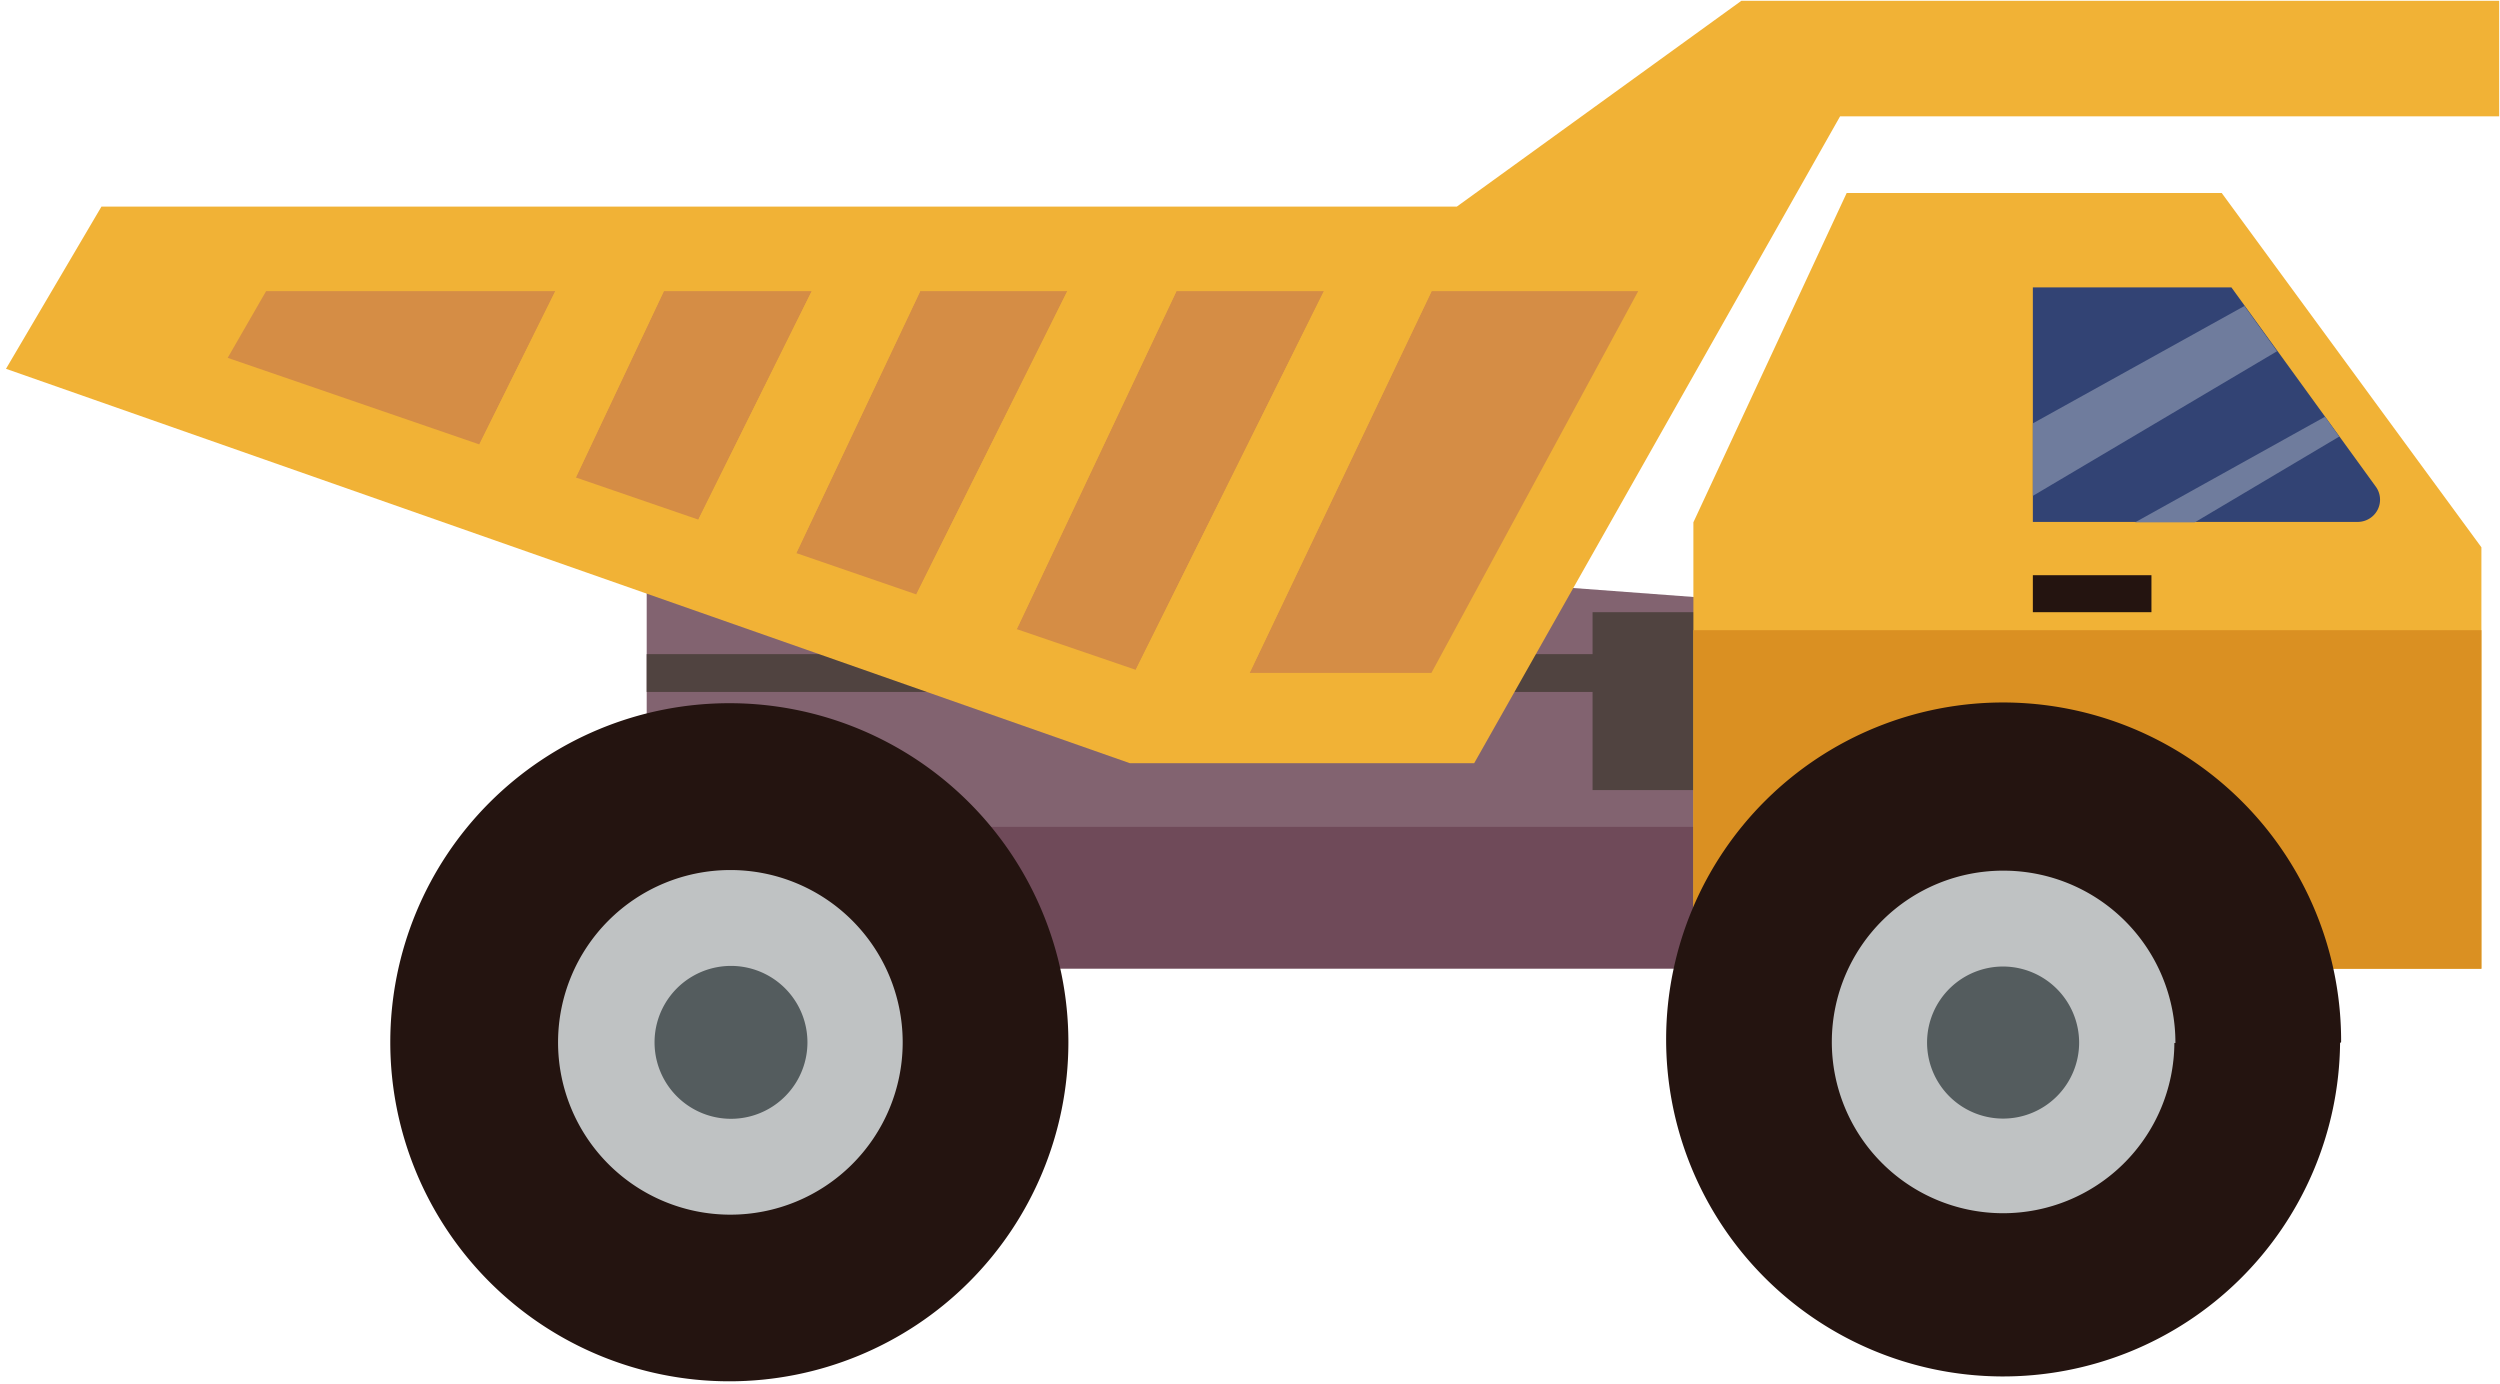 <svg id="Capa_1" data-name="Capa 1" xmlns="http://www.w3.org/2000/svg" viewBox="0 0 121 67"><defs><style>.cls-1{fill:#826370;}.cls-2{fill:#6f4a59;}.cls-3{fill:#504340;}.cls-4{fill:#f1b236;}.cls-5{fill:#da9022;}.cls-6{fill:#241410;}.cls-7{fill:#bfc2c3;}.cls-8{fill:#545c5e;}.cls-9{fill:#324374;}.cls-10{fill:#6f7c9d;}.cls-11{fill:#d58d45;}</style></defs><title>construcción</title><g id="Capa_2" data-name="Capa 2"><g id="elementos"><polygon class="cls-1" points="91.85 46.88 31.3 46.88 31.3 25.12 91.85 29.63 91.85 46.88"/><rect class="cls-2" x="31.3" y="40.02" width="60.55" height="6.85"/><polygon class="cls-3" points="91.85 31.66 83.17 31.66 83.17 29.63 77.08 29.63 77.08 31.66 31.3 31.66 31.3 33.49 77.08 33.49 77.08 38.24 83.17 38.24 83.17 33.49 91.85 33.49 91.85 31.66"/><polygon class="cls-4" points="107.53 9.34 89.38 9.34 81.96 25.28 81.96 46.88 113.98 46.88 114.25 46.88 120.1 46.88 120.1 26.49 107.53 9.34"/><rect class="cls-5" x="81.96" y="30.5" width="38.14" height="16.39"/><path class="cls-6" d="M113.26,50.48A16.31,16.31,0,1,1,97,34a16.37,16.37,0,0,1,16.31,16.44Z"/><path class="cls-7" d="M105.24,50.48A8.29,8.29,0,1,1,97,42.14a8.32,8.32,0,0,1,8.29,8.34Z"/><path class="cls-6" d="M51.71,50.48a16.41,16.41,0,1,1,0-.07Z"/><path class="cls-7" d="M43.69,50.48a8.34,8.34,0,1,1,0-.06Z"/><path class="cls-8" d="M100.63,50.48A3.68,3.68,0,1,1,97,46.78h0A3.69,3.69,0,0,1,100.63,50.48Z"/><path class="cls-8" d="M39.08,50.48a3.7,3.7,0,1,1,0-.06Z"/><path class="cls-9" d="M114.15,25.26H98.39V13.91H108l7,9.66a1.07,1.07,0,0,1-.26,1.49A1.09,1.09,0,0,1,114.15,25.26Z"/><polygon class="cls-10" points="108.63 14.81 98.39 20.49 98.39 24 110.21 17 108.63 14.81"/><polygon class="cls-10" points="112.53 20.17 103.34 25.28 106.23 25.28 113.22 21.13 112.53 20.17"/><polygon class="cls-4" points="4.91 10 0.29 17.85 54.69 36.94 71.35 36.94 89.06 5.63 120.96 5.63 120.96 0.04 84.28 0.04 70.51 10 4.91 10"/><polygon class="cls-11" points="56.94 14.09 49.21 30.45 54.97 32.42 64.08 14.09 56.94 14.09"/><polygon class="cls-11" points="12.88 14.09 11.02 17.32 23.2 21.51 26.88 14.09 12.88 14.09"/><polygon class="cls-11" points="32.13 14.09 27.87 23.11 33.8 25.15 39.29 14.09 32.13 14.09"/><polygon class="cls-11" points="44.54 14.09 38.54 26.77 44.35 28.77 51.66 14.09 44.54 14.09"/><polygon class="cls-11" points="69.29 14.09 60.48 32.57 69.28 32.57 79.29 14.09 69.29 14.09"/><polygon class="cls-4" points="26.88 14.09 23.2 21.51 27.87 23.11 32.13 14.09 26.88 14.09"/><polygon class="cls-4" points="39.29 14.09 33.8 25.15 38.54 26.77 44.54 14.09 39.29 14.09"/><polygon class="cls-4" points="51.66 14.09 44.35 28.77 49.21 30.45 56.94 14.09 51.66 14.09"/><polygon class="cls-4" points="64.08 14.09 54.97 32.42 55.4 32.57 60.48 32.57 69.29 14.09 64.08 14.09"/><rect class="cls-6" x="98.39" y="27.84" width="5.74" height="1.79"/></g></g></svg>
